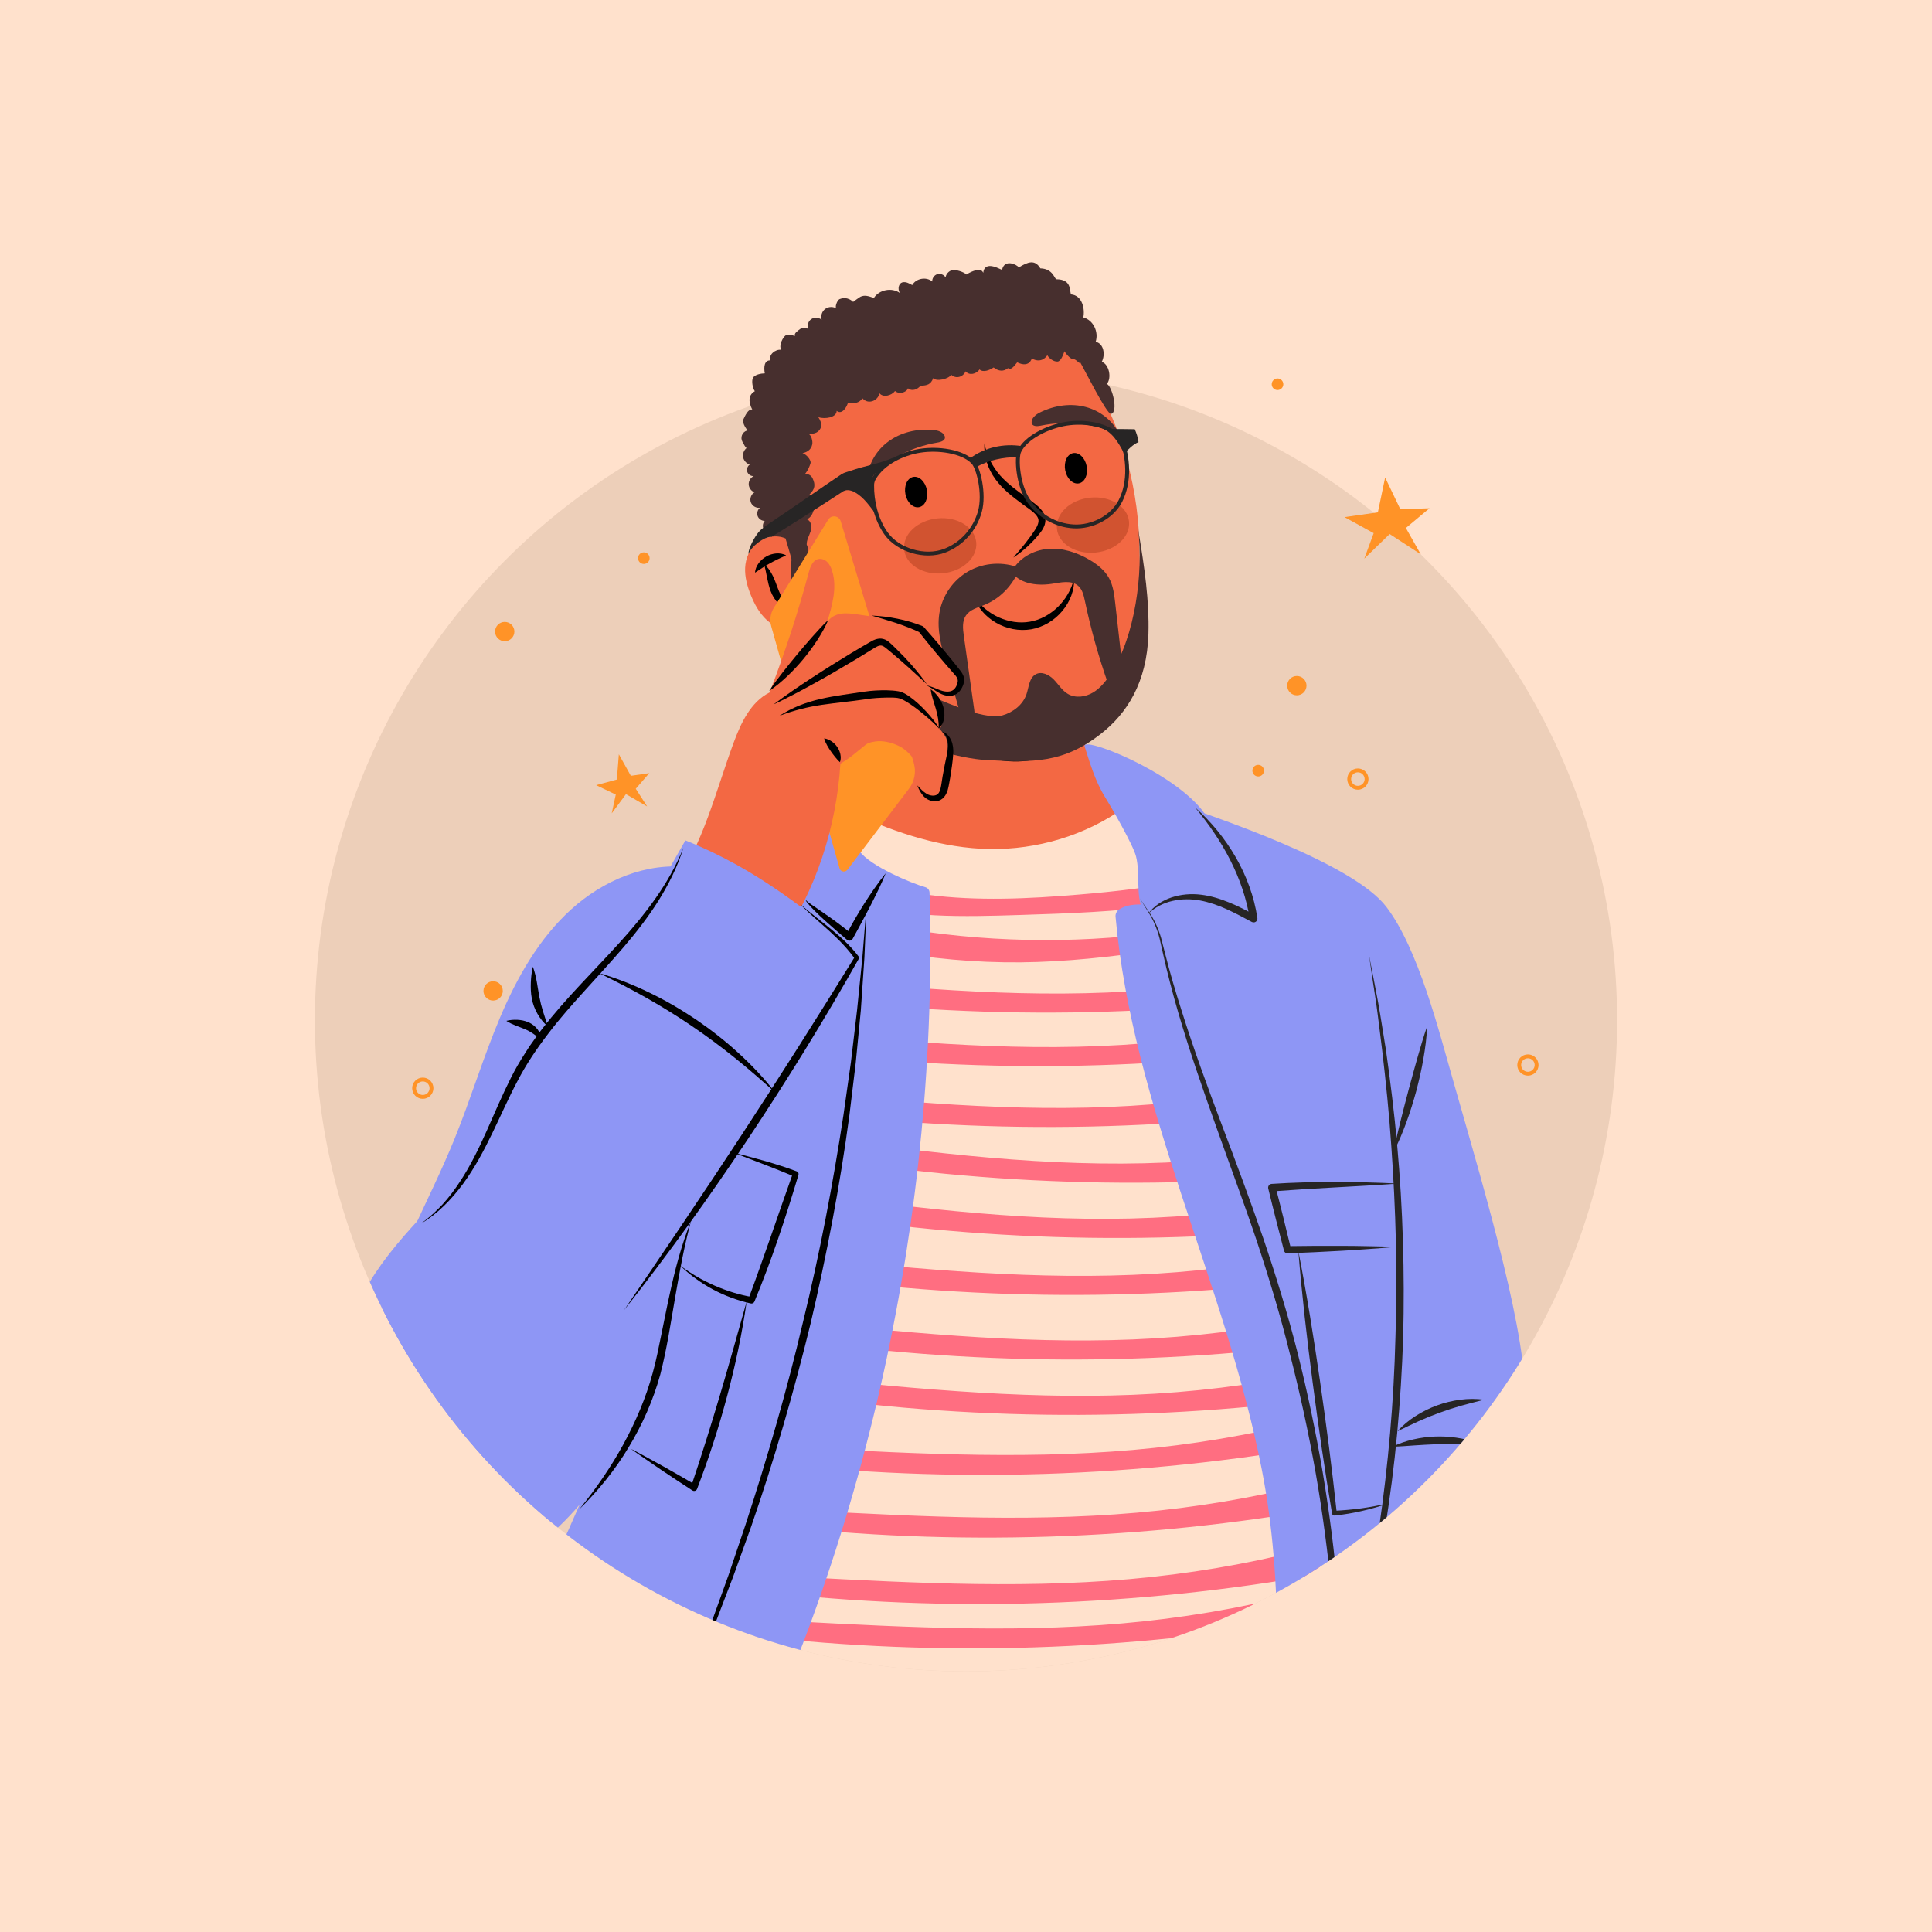 <?xml version="1.0" encoding="utf-8"?>
<!-- Generator: Adobe Illustrator 27.5.0, SVG Export Plug-In . SVG Version: 6.00 Build 0)  -->
<svg version="1.1" xmlns="http://www.w3.org/2000/svg" xmlns:xlink="http://www.w3.org/1999/xlink" x="0px" y="0px"
	 viewBox="0 0 500 500" style="enable-background:new 0 0 500 500;" xml:space="preserve">
<g id="BACKGROUND">
	<rect style="fill:#FFE1CC;" width="500" height="500"/>
</g>
<g id="OBJECTS">
	<g>
		<circle style="fill:#EDCFB9;" cx="250" cy="264.048" r="168.5"/>
		<g>
			<path style="fill:#F36843;" d="M279.498,175.932c-2.799,10.84,3.804,25.857,11.176,34.026c-0.589,6.147-8.93,8.451-14.48,11.035
				c-5.55,2.584-11.823,3.028-17.933,3.088c-6.856,0.067-13.774-0.31-20.406-2.069c-6.632-1.759-13.003-4.975-19.093-10.872
				c7.575-10.191,11.745-22.921,11.247-36.109C244.01,182.244,260.881,183.553,279.498,175.932z"/>
			<g>
				<path style="fill:#F36843;" d="M249.113,79.968c-15.216,0.859-41.028,11-44.927,31.258s-1.703,42.607,8.201,60.021
					c6.537,11.493,18.262,24.343,40.113,24.67c13.186,0.198,23.274,0.72,34.629-10.826c9.248-9.403,8.026-31.731,7.701-44.915
					c-0.384-15.548-5.576-33.588-14.898-46.037C270.611,81.69,262.438,79.216,249.113,79.968z"/>
				<g>
					<g>
						<path d="M277.979,149.676c0.142,3.007-1.065,6.087-3.074,8.462c-1.996,2.4-4.856,4.149-8.02,4.72
							c-3.17,0.54-6.454-0.135-9.147-1.714c-2.696-1.553-4.877-4.041-5.762-6.919c1.643,2.499,3.927,4.366,6.481,5.534
							c2.554,1.148,5.401,1.618,8.083,1.131c2.69-0.45,5.208-1.859,7.222-3.806C275.77,155.117,277.285,152.585,277.979,149.676z"/>
					</g>
					<g>
						<path d="M254.778,114.72c0.58,3.164,2.023,5.997,4.022,8.295c2.018,2.288,4.579,4.091,7.158,5.954
							c0.645,0.48,1.274,0.941,1.934,1.455c0.65,0.522,1.33,1.088,1.881,1.878c0.556,0.762,0.918,1.896,0.723,2.917
							c-0.161,1.018-0.661,1.807-1.161,2.493c-2.032,2.611-4.417,4.813-7.109,6.591c2.132-2.389,4.152-4.869,5.812-7.46
							c0.374-0.636,0.669-1.285,0.721-1.86c0.059-0.573-0.127-1.063-0.522-1.573c-0.781-1.018-2.178-1.884-3.457-2.826
							c-2.549-1.893-5.233-3.873-7.2-6.604C255.624,121.288,254.519,117.944,254.778,114.72z"/>
					</g>
					<g>
						<path d="M275.02,193.436c-1.336,0.893-2.78,1.624-4.292,2.234c-1.527,0.566-3.124,0.98-4.756,1.198
							c-3.27,0.452-6.587,0.108-9.764-0.556c-1.592-0.349-3.143-0.816-4.688-1.299c-1.509-0.578-3.042-1.087-4.494-1.784
							c-2.952-1.278-5.762-2.845-8.449-4.594c3.054,1.002,6.011,2.156,9.014,3.139c2.991,1.007,5.992,1.951,9.041,2.584
							c3.036,0.672,6.121,1.075,9.205,0.96c1.54-0.076,3.081-0.258,4.612-0.585C271.978,194.404,273.49,193.934,275.02,193.436z"/>
					</g>
					<g>
						<path d="M234.322,127.873c-0.414-2.162,0.494-4.153,2.028-4.446c1.534-0.294,3.114,1.221,3.528,3.382
							c0.414,2.162-0.494,4.152-2.028,4.446C236.316,131.549,234.736,130.035,234.322,127.873z"/>
						<path d="M275.674,121.719c-0.414-2.162,0.494-4.152,2.028-4.446c1.534-0.294,3.114,1.22,3.528,3.382
							c0.414,2.162-0.494,4.152-2.028,4.446C277.668,125.395,276.088,123.88,275.674,121.719z"/>
					</g>
					<g>
						<path style="fill:#D15330;" d="M233.991,142.192c-0.392-3.922,3.466-7.52,8.618-8.035c5.152-0.515,9.646,2.247,10.038,6.169
							c0.392,3.922-3.466,7.52-8.618,8.035C238.878,148.876,234.384,146.114,233.991,142.192z"/>
						<path style="fill:#D15330;" d="M273.529,136.821c-0.392-3.922,3.466-7.519,8.618-8.035s9.646,2.247,10.038,6.169
							c0.392,3.922-3.466,7.52-8.618,8.035C278.415,143.505,273.921,140.743,273.529,136.821z"/>
					</g>
				</g>
				<g>
					<path style="fill:#472F2E;" d="M289.68,112.277c-3.777-7.185-12.536-9.512-20.642-5.482c-0.962,0.478-2.146,1.449-2.056,2.53
						c0.091,1.093,1.362,1.047,2.346,0.843C276.325,108.717,283.13,109.745,289.68,112.277z"/>
					<path style="fill:#472F2E;" d="M224.371,123.806c0.949-8.062,8.292-13.374,17.303-12.52c1.07,0.102,2.523,0.583,2.826,1.624
						c0.307,1.054-0.896,1.466-1.888,1.628C235.561,115.694,229.577,119.093,224.371,123.806z"/>
					<path style="fill:#472F2E;" d="M287.53,107.119c1.932-0.391,0.377-7.018-1.067-7.76c1.279-1.541,0.581-5.078-1.321-5.719
						c0.969-1.895,0.504-4.73-1.583-5.186c0.824-2.558-0.601-5.606-3.208-6.307c0.459-1.949-0.148-5.715-3.206-5.961
						c-0.341-1.378,0.008-3.85-3.721-3.916c-0.545-0.01-0.836-2.723-4.182-2.817c-1.405-2.374-3.23-1.689-5.583-0.24
						c-0.475-0.778-3.712-2.264-4.325,0.598c-0.047,0.218-4.461-2.78-4.885,0.801c-0.007,0.058-0.294-1.992-4.364,0.431
						c-0.58-0.664-2.86-1.366-3.709-1.126c-0.85,0.241-1.527,1-1.668,1.868c-0.422-0.709-1.359-1.068-2.149-0.822
						c-0.79,0.246-1.354,1.072-1.294,1.894c-1.521-1.308-4.214-0.826-5.18,0.927c-0.788-0.466-1.693-0.95-2.575-0.702
						c-0.882,0.247-1.315,1.666-0.602,2.761c-2.067-1.514-5.373-0.893-6.741,1.267c-1.548-0.526-2.339-0.786-3.428-0.336
						c-0.286,0.118-1.95,1.359-1.95,1.359s-1.398-1.583-3.535-0.709c-0.591,0.242-1.352,2.234-0.698,2.456
						c-0.879-0.591-2.131-0.564-2.983,0.065c-0.852,0.628-1.241,1.813-0.928,2.822c-0.723-0.647-1.901-0.719-2.698-0.165
						c-0.797,0.554-1.135,1.678-0.774,2.577c-0.603-0.468-1.523-0.472-2.129-0.009c-0.606,0.462-1.613,1.091-1.316,1.792
						c-1.074-0.309-2.058-0.693-2.762,0.171c-0.704,0.864-1.343,2.41-0.817,3.392c-1.544-0.164-3.229,1.256-2.813,2.745
						c-1.573-0.061-1.694,1.811-1.41,3.352c-0.948,0.012-2.639,0.329-3.062,1.173c-0.423,0.844-0.074,2.692,0.487,3.454
						c-1.618,0.904-1.759,2.63-0.667,4.746c-1.045-0.218-1.837,1.578-2.297,2.536c-0.461,0.958,1.068,2.867,1.068,2.867
						s-0.042,0.008-0.112,0.027c-1.263,0.346-1.84,1.831-1.175,2.96c0.364,0.617,0.762,1.477,1.05,1.561
						c-0.705,0.555-1.063,1.513-0.894,2.392c0.169,0.879,0.858,1.638,1.719,1.895c-0.6,0.393-0.879,1.21-0.646,1.886
						c0.234,0.676,0.959,1.149,1.675,1.093c-0.809,0.38-1.347,1.268-1.307,2.158c0.04,0.889,0.656,1.727,1.496,2.034
						c-0.864,0.502-1.284,1.649-0.947,2.587c0.337,0.938,1.392,1.561,2.381,1.405c-0.628,0.489-0.891,1.394-0.622,2.141
						c0.269,0.747,1.049,1.281,1.847,1.263c-0.581,0.621-0.661,1.65-0.181,2.353c0.479,0.703,1.469,1.01,2.264,0.702
						c-0.563,0.498-0.717,1.396-0.352,2.052c0.364,0.656,1.211,1.004,1.934,0.795c-0.584,0.627-0.612,1.691-0.062,2.348
						c0.55,0.657,1.607,0.821,2.332,0.362c-0.223,1.231,1.377,2.347,2.463,1.719c-0.239,0.582-0.121,1.293,0.293,1.768
						c2.162-0.958,3.209-3.836,2.165-5.951c-0.059-1.203,0.65-2.291,1.012-3.44c0.362-1.149,0.177-2.713-0.962-3.119
						c1.055-0.443,1.633-1.61,1.871-2.889c0.239-1.279-0.224-2.667-1.184-3.551c1.449-1.434,1.535-2.522,0.813-4.098
						c-0.637-1.389-1.999-1.183-1.999-1.183s0.89-0.954,1.438-2.771c0.251-0.832-1.218-2.465-2.08-2.604
						c0.811-0.194,2.203-0.651,2.53-2.297c0.163-0.821-0.234-2.432-1.016-2.724c0.721-0.005,2.585,0.203,3.311-1.803
						c0.257-0.708-0.341-1.981-0.727-2.488c1.696,0.526,4.723,0.116,4.751-1.652c1.203,0.993,2.396-0.526,2.898-1.999
						c1.476,0.197,2.981,0,3.76-1.262c0.665,0.742,1.507,1.04,2.471,0.783c0.964-0.257,1.75-1.086,1.952-2.059
						c0.967,1.168,3.096,0.6,4.029-0.594c0.902,0.863,2.914,0.478,3.332-0.696c0.995,0.819,2.427,0.351,3.231-0.655
						c1.816-0.097,2.647-0.318,3.322-1.998c0.801,0.998,3.966,0.226,4.65-0.854c1.238,1.121,3.014,0.614,3.727-0.893
						c0.941,1.138,2.775,0.731,3.586-0.502c0.939,0.884,2.584,0.209,3.661-0.502c1.196,0.965,2.545,1.159,3.717,0.167
						c0.966,0.856,2.251-1.555,2.408-1.479c3.179,1.533,3.737-1.031,3.737-1.031s2.325,1.597,4.035-0.813
						c0.459,0.839,1.649,1.675,2.607,1.63c0.958-0.045,1.464-1.805,1.84-2.683c0.271,0.627,1.65,2.189,2.328,2.088
						c0.678-0.101,1.652,1.469,1.727,0.791C280.404,95.158,286.463,107.335,287.53,107.119z"/>
				</g>
				<g>
					<path style="fill:#F36843;" d="M203.291,139.34c-2.398-1.059-5.421-0.453-7.384,1.147c-1.964,1.6-2.943,4.033-3.061,6.441
						c-0.118,2.407,0.551,4.803,1.466,7.077c0.947,2.354,2.196,4.666,4.135,6.456c1.939,1.79,4.66,3.005,7.395,2.802
						c0.965-0.072,1.996-0.371,2.51-1.112c0.545-0.786,0.351-1.81,0.138-2.726C206.98,152.935,205.471,146.445,203.291,139.34z"/>
					<g>
						<g>
							<path d="M195.407,148.201c0.04-0.908,0.421-1.737,0.936-2.456c0.526-0.714,1.214-1.308,1.99-1.742
								c0.776-0.435,1.644-0.706,2.528-0.778c0.882-0.061,1.788,0.053,2.581,0.499l-2.196,1.026c-0.675,0.322-1.311,0.652-1.94,1
								c-0.628,0.349-1.244,0.717-1.873,1.121L195.407,148.201z"/>
						</g>
						<g>
							<path d="M197.783,146.104c1.012,0.748,1.693,1.852,2.228,2.933c0.528,1.095,0.91,2.203,1.306,3.245
								c0.391,1.021,0.826,2.009,1.383,2.919c0.558,0.914,1.232,1.741,2.266,2.44c-1.266,0.13-2.558-0.543-3.479-1.44
								c-0.936-0.91-1.595-2.039-2.039-3.211c-0.436-1.158-0.688-2.316-0.92-3.446C198.305,148.404,198.092,147.308,197.783,146.104
								z"/>
						</g>
					</g>
				</g>
				<g>
					<path style="fill:none;stroke:#272525;stroke-miterlimit:10;" d="M263.801,116.785c1.694-3.57,7.448-6.39,12.218-7.133
						c4.77-0.743,10.81,0.159,14.124,3.767c1.879,4.882,2.362,11.254-0.186,16.237c-2.168,4.24-7.328,6.829-12.084,6.578
						c-4.756-0.252-9.145-2.828-11.788-6.79C263.443,125.481,262.935,118.61,263.801,116.785z"/>
					<path style="fill:none;stroke:#272525;stroke-miterlimit:10;" d="M251.819,119.645c-2.723-2.864-9.069-3.748-13.833-2.967
						c-4.408,0.723-9.409,3.124-11.735,7.012c-0.329,0.55-0.528,1.172-0.536,1.813c-0.055,4.175,1.014,8.846,3.524,12.447
						c3.124,4.481,10.153,6.537,15.25,4.57c4.452-1.718,7.829-5.54,9.107-10.137C254.871,127.795,253.21,121.108,251.819,119.645z"
						/>
					<path style="fill:#272525;" d="M264.45,115.464c-4.702-0.762-9.681,0.35-13.463,3.199c0.678,0.556,1.227,1.267,1.714,2.184
						c3.213-1.76,6.937-2.574,10.533-2.502C263.158,117.31,263.545,116.248,264.45,115.464z"/>
					<path style="fill:#272525;" d="M231.283,118.404c-3.919,1.721-6.763,1.915-11.524,3.56c-0.539,0.186-1.854,0.477-2.081,1
						c-0.24,0.55-0.088,1.183,0.068,1.763c0.209,0.781,0.418,1.562,0.628,2.342c0.943-0.474,2.095-0.122,3.006,0.41
						c2.186,1.276,3.666,3.455,5.293,5.593c-0.435-2.594-0.595-3.931-1.03-6.525c-0.229-1.363-0.093-3.372,1.003-4.132
						C228.367,121.222,229.979,119.526,231.283,118.404z"/>
					<path style="fill:#272525;" d="M284.652,110.575c2.783,0.659,5.792,0.398,9.019,0.51c0.462,1.028,0.812,2.105,0.974,3.34
						c-1.284,0.492-2.811,1.975-3.693,3.003C289.293,114.2,287.754,111.711,284.652,110.575z"/>
					<path style="fill:#272525;" d="M199.683,138.897c0.141-0.005,12.128-7.524,19.197-12.179c0,0-0.883-3.932-0.846-4.15
						c-6.184,4.132-12.47,8.572-18.654,12.704c-1.114,0.744-2.242,1.501-3.113,2.519c-0.87,1.018-2.699,4.25-2.546,5.581
						C194.488,141.336,197.614,138.972,199.683,138.897z"/>
				</g>
				<g>
					<path style="fill:#472F2E;" d="M211.989,149.478c4.666,8.078,5.534,11.845,11.789,18.766
						c6.255,6.921,15.347,11.601,25.68,15.32c2.688,0.967,7.282,2.356,10.024,1.557c2.742-0.799,5.258-2.756,6.17-5.463
						c0.626-1.857,0.685-4.241,2.413-5.164c1.536-0.821,3.447,0.133,4.66,1.382c1.213,1.249,2.137,2.832,3.639,3.713
						c1.983,1.163,4.589,0.798,6.555-0.392c1.966-1.19,3.403-3.079,4.652-5.008c6.179-9.546,8.366-25.92,6.977-37.206
						c1.693,10.057,2.901,18.675,2.665,27c-0.362,12.768-5.681,20.722-12.229,25.869c-9.804,7.705-17.623,7.513-29.966,6.834
						c-5.266-0.29-23.23-3.512-35.579-15.861c-7.946-7.946-15.702-24.426-14.631-35.612c0.066-0.692,0.175-1.425,0.625-1.955
						c0.902-1.063,2.75-0.702,3.663,0.352C210.009,144.663,210.901,147.593,211.989,149.478z"/>
					<path style="fill:#472F2E;" d="M263.94,147.017c-4.238-1.752-9.272-1.448-13.269,0.801c-3.996,2.249-6.869,6.394-7.571,10.926
						c-0.664,4.288,0.522,8.623,1.697,12.8c1.191,4.234,2.382,8.468,3.573,12.702c0.193,0.688,0.398,1.396,0.848,1.951
						c0.45,0.555,1.215,0.919,1.891,0.686c1.143-0.394,1.191-1.972,1.022-3.169c-0.899-6.398-1.798-12.797-2.697-19.195
						c-0.252-1.791-0.461-3.774,0.567-5.262c1.04-1.506,2.989-1.999,4.688-2.679C258.705,154.969,262.026,151.697,263.94,147.017z"
						/>
					<path style="fill:#472F2E;" d="M261.828,147.966c1.709-3.446,5.493-5.579,9.325-5.913c3.832-0.334,7.671,0.939,10.969,2.919
						c1.934,1.161,3.767,2.619,4.865,4.589c1.1,1.973,1.375,4.285,1.629,6.529c0.749,6.621,1.497,13.243,2.246,19.864
						c0.084,0.742,0.166,1.507-0.041,2.225c-0.208,0.717-0.78,1.383-1.523,1.463c-1.251,0.134-2.036-1.284-2.455-2.47
						c-2.497-7.072-4.529-14.309-6.077-21.648c-0.296-1.405-0.631-2.915-1.697-3.877c-1.796-1.621-4.581-0.895-6.974-0.539
						C267.958,151.724,263.616,150.864,261.828,147.966z"/>
				</g>
			</g>
			<g>
				<defs>
					<circle id="SVGID_1_" cx="250" cy="264.048" r="168.5"/>
				</defs>
				<clipPath id="SVGID_00000112624194292892118720000002718167408151449989_">
					<use xlink:href="#SVGID_1_"  style="overflow:visible;"/>
				</clipPath>
				<g style="clip-path:url(#SVGID_00000112624194292892118720000002718167408151449989_);">
					<g>
						<path style="fill:#FFE1CC;" d="M218.956,209.632c11.021,5.178,22.719,9.354,34.855,10.019
							c12.136,0.665,24.824-2.492,35.337-9.386c13.113,7.537,31.588,5.791,40.979,17.724c3.984,5.063,5.408,11.656,6.599,18.012
							c13.161,70.222,11.947,143.162-5.053,214.315c-51.035,14.627-104.826,19.365-156.457,9.806
							c29.028-79.442,36.513-256.647,36.513-256.647S215.462,210.266,218.956,209.632z"/>
						<g>
							<defs>
								<path id="SVGID_00000032615566205028592360000007139131445858446006_" d="M218.956,209.632
									c11.021,5.178,22.719,9.354,34.855,10.019c12.136,0.665,24.824-2.492,35.337-9.386c13.113,7.537,31.588,5.791,40.979,17.724
									c3.984,5.063,5.408,11.656,6.599,18.012c13.161,70.222,11.947,143.162-5.053,214.315
									c-51.035,14.627-104.826,19.365-156.457,9.806c29.028-79.442,36.513-256.647,36.513-256.647
									S215.462,210.266,218.956,209.632z"/>
							</defs>
							<clipPath id="SVGID_00000000915873096229191790000008379949934253751973_">
								<use xlink:href="#SVGID_00000032615566205028592360000007139131445858446006_"  style="overflow:visible;"/>
							</clipPath>
							<path style="clip-path:url(#SVGID_00000000915873096229191790000008379949934253751973_);fill:#FF6E81;" d="M203.588,218.185
								c10.651,7.641,23.502,11.718,36.458,13.387c12.956,1.669,26.093,1.036,39.11-0.051c19.045-1.59,38.488-4.293,55.376-13.332
								c0,0,2.293,4.801,2.167,6.1c-22.354,10.752-47.918,11.725-72.662,12.507c-14.64,0.462-29.579,0.888-43.615-3.343
								c-5.516-1.663-10.798-4.02-16.063-6.371c-1.991-0.889-4.176-1.979-4.921-4.047
								C198.692,220.969,200.809,218.118,203.588,218.185z"/>
							<path style="clip-path:url(#SVGID_00000000915873096229191790000008379949934253751973_);fill:#FF6E81;" d="M198.322,231.367
								c43.373,14.826,91.252,15.86,135.212,2.92c0,0,0.559,6.803,0.242,6.47c-23.271,3.078-46.138,8.071-69.607,8.294
								c-23.469,0.223-47.668-4.397-69.692-12.592C195.572,234.966,196.667,233.473,198.322,231.367z"/>
							<path style="clip-path:url(#SVGID_00000000915873096229191790000008379949934253751973_);fill:#FF6E81;" d="M201.628,252.405
								c30.049,2.991,60.38,5.989,90.602,4.169c15.352-0.925,30.565-3.095,45.274-6.458c0,0-1.285,7.921-1.596,7.7
								c-47.662,6.273-97,5.578-144.301-2.032c1.822-1.443,2.595-3.565,1.998-5.485C196.166,250.831,198.43,252.087,201.628,252.405
								z"/>
							<path style="clip-path:url(#SVGID_00000000915873096229191790000008379949934253751973_);fill:#FF6E81;" d="M199.738,266.255
								c30.049,2.991,60.38,5.989,90.602,4.169c15.352-0.925,30.565-3.095,45.274-6.458c0,0-1.285,7.921-1.596,7.7
								c-47.662,6.273-97,5.578-144.301-2.032c1.822-1.443,2.595-3.565,1.998-5.485C194.276,264.681,196.54,265.937,199.738,266.255
								z"/>
							<path style="clip-path:url(#SVGID_00000000915873096229191790000008379949934253751973_);fill:#FF6E81;" d="M202.101,282.016
								c30.049,2.991,60.38,5.989,90.602,4.169c15.352-0.925,30.565-3.095,45.274-6.458c0,0-1.285,7.921-1.596,7.7
								c-47.662,6.273-97,5.578-144.301-2.032c1.822-1.443,2.595-3.565,1.998-5.485
								C196.639,280.442,198.903,281.698,202.101,282.016z"/>
							<path style="clip-path:url(#SVGID_00000000915873096229191790000008379949934253751973_);fill:#FF6E81;" d="M205.584,293.547
								c29.92,4.098,60.124,8.213,90.39,7.509c15.375-0.358,30.656-1.965,45.477-4.783c0,0-1.57,7.868-1.873,7.636
								c-47.857,4.51-97.137,1.994-144.131-7.356c1.873-1.375,2.722-3.467,2.195-5.408
								C200.182,291.772,202.4,293.11,205.584,293.547z"/>
							<path style="clip-path:url(#SVGID_00000000915873096229191790000008379949934253751973_);fill:#FF6E81;" d="M208.244,325.477
								c30.049,2.991,60.38,5.989,90.602,4.169c15.352-0.925,30.565-3.095,45.274-6.458c0,0-1.285,7.921-1.596,7.7
								c-47.662,6.273-97,5.578-144.301-2.032c1.822-1.443,2.595-3.565,1.998-5.485
								C202.782,323.904,205.046,325.159,208.244,325.477z"/>
							<path style="clip-path:url(#SVGID_00000000915873096229191790000008379949934253751973_);fill:#FF6E81;" d="M208.244,342.193
								c30.049,2.991,60.38,5.989,90.602,4.169c15.352-0.925,30.565-3.095,45.274-6.458c0,0-1.285,7.921-1.596,7.7
								c-47.662,6.273-97,5.578-144.301-2.032c1.822-1.443,2.595-3.565,1.998-5.485
								C202.782,340.619,205.046,341.875,208.244,342.193z"/>
							<path style="clip-path:url(#SVGID_00000000915873096229191790000008379949934253751973_);fill:#FF6E81;" d="M208.244,356.521
								c30.049,2.991,60.38,5.989,90.602,4.169c15.352-0.925,30.565-3.095,45.274-6.458c0,0-1.285,7.921-1.596,7.7
								c-47.662,6.273-97,5.578-144.301-2.032c1.822-1.443,2.595-3.565,1.998-5.485
								C202.782,354.947,205.046,356.203,208.244,356.521z"/>
							<path style="clip-path:url(#SVGID_00000000915873096229191790000008379949934253751973_);fill:#FF6E81;" d="M208.144,374.697
								c30.152,1.609,60.587,3.211,90.695,0.005c15.295-1.629,30.394-4.495,44.937-8.53c0,0-0.928,7.972-1.249,7.765
								c-47.331,8.454-96.649,10.025-144.243,4.594c1.756-1.525,2.432-3.68,1.749-5.571
								C202.617,373.375,204.935,374.525,208.144,374.697z"/>
							<path style="clip-path:url(#SVGID_00000000915873096229191790000008379949934253751973_);fill:#FF6E81;" d="M209.089,390.935
								c30.152,1.609,60.587,3.211,90.695,0.005c15.295-1.629,30.394-4.495,44.937-8.53c0,0-0.928,7.972-1.249,7.765
								c-47.331,8.454-96.649,10.025-144.243,4.594c1.756-1.525,2.432-3.68,1.749-5.571
								C203.562,389.613,205.88,390.764,209.089,390.935z"/>
							<path style="clip-path:url(#SVGID_00000000915873096229191790000008379949934253751973_);fill:#FF6E81;" d="M207.199,408.128
								c30.152,1.609,60.587,3.211,90.695,0.005c15.295-1.629,30.394-4.495,44.937-8.53c0,0-0.928,7.972-1.249,7.765
								c-47.331,8.454-96.649,10.025-144.243,4.594c1.756-1.525,2.432-3.68,1.749-5.571
								C201.672,406.807,203.99,407.957,207.199,408.128z"/>
							<path style="clip-path:url(#SVGID_00000000915873096229191790000008379949934253751973_);fill:#FF6E81;" d="M205.309,419.591
								c30.152,1.609,60.587,3.211,90.695,0.005c15.295-1.629,30.394-4.495,44.937-8.53c0,0-0.928,7.972-1.249,7.765
								c-47.331,8.454-96.649,10.025-144.243,4.594c1.756-1.525,2.432-3.68,1.749-5.571
								C199.781,418.269,202.099,419.419,205.309,419.591z"/>
							<path style="clip-path:url(#SVGID_00000000915873096229191790000008379949934253751973_);fill:#FF6E81;" d="M206.254,434.874
								c30.152,1.609,60.587,3.211,90.695,0.005c15.294-1.629,30.394-4.495,44.937-8.53c0,0-0.928,7.972-1.249,7.765
								c-47.331,8.454-96.649,10.025-144.243,4.594c1.755-1.525,2.432-3.68,1.749-5.571
								C200.727,433.552,203.045,434.703,206.254,434.874z"/>
							<path style="clip-path:url(#SVGID_00000000915873096229191790000008379949934253751973_);fill:#FF6E81;" d="M199.796,453.232
								c32.415,1.505,65.134,3.002,97.518-0.308c16.451-1.682,32.696-4.6,48.346-8.686c0,0-1.025,7.976-1.369,7.771
								c-50.921,8.619-103.954,10.361-155.11,5.094c1.893-1.532,2.628-3.689,1.9-5.578
								C193.857,451.93,196.346,453.072,199.796,453.232z"/>
							<path style="clip-path:url(#SVGID_00000000915873096229191790000008379949934253751973_);fill:#FF6E81;" d="M202.269,307.949
								c29.925,4.063,60.133,8.142,90.399,7.401c15.375-0.376,30.654-2.001,45.471-4.837c0,0-1.561,7.87-1.864,7.638
								c-47.852,4.567-97.135,2.111-144.14-7.183c1.872-1.377,2.718-3.47,2.189-5.41
								C196.865,306.182,199.084,307.517,202.269,307.949z"/>
						</g>
					</g>
					<g>
						<path style="fill:#8E96F5;" d="M311.162,209.734c5.656,8.21,11.336,16.461,15.194,25.51
							c-9.732-3.701-20.88-3.428-30.668,0.379c-1.779-4.339-0.572-9.358-1.671-13.922c-0.714-2.967-6.373-12.751-8.027-15.405
							c-2.638-4.232-4.029-9.221-5.293-13.128C279.796,190.386,302.851,199.264,311.162,209.734z"/>
						<path style="fill:#8E96F5;" d="M296.338,234.15c-2.48-0.227-5.004,0.063-6.739,1.23c-0.616,0.414-0.961,1.134-0.895,1.873
							c4.396,49.243,28.365,94.582,37.859,143.116c5.788,29.588,3.753,58.042,3.648,88.571c3.405-0.373,46.817,0.735,50.112-0.255
							c8.047-32.683,13.058-71.18,14.363-105.173c0.674-17.556-9.633-52.476-18.537-83.583
							c-3.775-13.189-9.079-34.382-17.375-45.255c-8.484-11.119-43.023-23.087-60.798-28.776
							C303.186,215.166,302.498,227.49,296.338,234.15z"/>
						<g>
							<g>
								<path style="fill:#272525;" d="M309.329,209.001c2.074,1.818,3.972,3.838,5.736,5.978c1.749,2.151,3.343,4.44,4.734,6.858
									c2.786,4.827,4.775,10.175,5.609,15.743l0.002,0.012c0.081,0.538-0.29,1.04-0.829,1.121c-0.221,0.033-0.436-0.01-0.618-0.11
									c-2.171-1.185-4.341-2.317-6.545-3.326c-2.208-0.995-4.487-1.794-6.838-2.235c-2.335-0.414-4.775-0.427-7.118,0.111
									c-2.34,0.522-4.591,1.629-6.349,3.394c1.44-2.042,3.681-3.496,6.095-4.297c2.428-0.795,5.043-1.02,7.598-0.702
									c2.549,0.298,5.007,1.075,7.341,2.03c2.346,0.944,4.553,2.135,6.748,3.276l-1.445,1.024
									c-0.822-5.307-2.611-10.452-5.06-15.277c-1.227-2.413-2.614-4.756-4.139-7.016
									C312.738,213.311,311.067,211.14,309.329,209.001z"/>
							</g>
							<g>
								<path style="fill:#272525;" d="M294.995,232.521c1.402,2.185,3.06,4.225,4.149,6.624c0.553,1.187,1.017,2.418,1.371,3.682
									l0.97,3.787c1.272,5.041,2.735,10.031,4.324,14.98c3.104,9.921,6.698,19.682,10.36,29.421
									c3.698,9.726,7.328,19.491,10.732,29.349c3.343,9.88,6.417,19.862,8.972,29.982c2.534,10.124,4.675,20.343,6.433,30.627
									c1.714,10.291,3.074,20.644,3.917,31.04c0.877,10.392,1.347,20.818,1.352,31.241c-0.043,10.422-0.412,20.841-1.306,31.216
									c0.441-10.403,0.614-20.809,0.325-31.203c-0.089-2.598-0.105-5.197-0.238-7.793l-0.388-7.786
									c-0.368-5.184-0.726-10.368-1.278-15.534c-1.081-10.332-2.38-20.642-4.179-30.873c-1.808-10.228-4.005-20.383-6.575-30.443
									c-2.483-10.084-5.484-20.032-8.756-29.89c-3.307-9.851-6.974-19.588-10.45-29.406c-3.489-9.811-6.935-19.654-9.854-29.665
									c-1.451-5.007-2.773-10.052-3.904-15.14l-0.859-3.803c-0.311-1.252-0.736-2.476-1.243-3.666
									C297.891,236.864,296.316,234.763,294.995,232.521z"/>
							</g>
							<g>
								<path style="fill:#272525;" d="M354.294,247.163c0.806,4.065,1.595,8.136,2.361,12.212c0.728,4.082,1.34,8.185,2.016,12.279
									c1.169,8.213,2.183,16.454,2.922,24.723c1.499,16.537,1.955,33.168,1.549,49.776c-0.57,16.601-2.013,33.189-4.732,49.579
									c-0.614,4.108-1.468,8.174-2.27,12.248c-0.743,4.085-1.788,8.108-2.711,12.154c-0.249,1.007-0.472,2.021-0.743,3.022
									l-0.836,2.999l-1.67,5.995c-1.148,3.986-2.497,7.912-3.764,11.856l1.635-5.999c0.531-2.002,1.165-3.975,1.617-5.997
									l1.449-6.04l0.724-3.018c0.234-1.008,0.419-2.027,0.631-3.04c0.816-4.058,1.779-8.083,2.425-12.172
									c0.709-4.076,1.47-8.141,1.991-12.246c2.393-16.366,3.844-32.867,4.255-49.401c0.571-16.53,0.088-33.087-1.078-49.593
									c-0.551-8.258-1.395-16.495-2.361-24.718c-0.527-4.106-0.991-8.224-1.57-12.325
									C355.499,255.365,354.888,251.267,354.294,247.163z"/>
							</g>
							<g>
								<path style="fill:#272525;" d="M369.354,265.566c-0.122,2.837-0.49,5.641-0.976,8.42c-0.474,2.783-1.112,5.533-1.821,8.264
									c-0.745,2.721-1.563,5.423-2.54,8.071c-0.965,2.652-2.045,5.265-3.356,7.784c0.525-2.791,1.185-5.52,1.864-8.241
									c0.667-2.723,1.396-5.424,2.102-8.131c0.741-2.697,1.456-5.402,2.237-8.095
									C367.631,270.943,368.419,268.247,369.354,265.566z"/>
							</g>
							<g>
								<path style="fill:#272525;" d="M361.868,306.309c-2.725,0.223-5.451,0.351-8.174,0.529l-8.167,0.46l-8.155,0.468
									l-8.139,0.562l0.873-1.204c0.678,2.677,1.388,5.346,2.035,8.031l1.962,8.049l-0.929-0.706
									c4.676-0.066,9.353-0.098,14.031-0.077c2.339,0.014,4.679,0.029,7.019,0.088c2.34,0.049,4.68,0.081,7.021,0.181
									c-2.333,0.224-4.668,0.379-7.002,0.551c-2.334,0.183-4.669,0.32-7.004,0.458c-4.671,0.269-9.343,0.483-14.016,0.664
									c-0.44,0.017-0.82-0.278-0.925-0.688l-0.004-0.018l-2.071-8.022c-0.698-2.672-1.332-5.36-1.999-8.04
									c-0.131-0.52,0.185-1.047,0.704-1.178c0.054-0.013,0.115-0.023,0.169-0.027c2.73-0.191,5.464-0.294,8.196-0.382
									c2.732-0.098,5.466-0.107,8.197-0.122c2.732,0.009,5.462,0.026,8.192,0.114
									C356.411,306.091,359.139,306.152,361.868,306.309z"/>
							</g>
							<g>
								<path style="fill:#272525;" d="M336.012,323.761c2.193,11.213,3.989,22.489,5.624,33.788
									c0.822,5.649,1.58,11.306,2.318,16.967c0.711,5.664,1.4,11.331,2.001,17.009l-0.658-0.533
									c2.355-0.113,4.71-0.331,7.058-0.646c1.173-0.162,2.344-0.356,3.51-0.58c1.163-0.233,2.334-0.452,3.493-0.727
									c-1.123,0.397-2.252,0.789-3.403,1.107c-1.148,0.327-2.307,0.623-3.474,0.89c-2.332,0.543-4.702,0.937-7.091,1.185
									c-0.315,0.033-0.598-0.185-0.651-0.493l-0.007-0.04c-0.955-5.629-1.82-11.27-2.665-16.913
									c-0.817-5.647-1.614-11.297-2.348-16.956C338.244,346.502,336.93,335.163,336.012,323.761z"/>
							</g>
							<g>
								<path style="fill:#272525;" d="M361.677,370.407c1.356-1.547,2.97-2.846,4.702-3.954c1.734-1.109,3.593-2.032,5.532-2.737
									c1.937-0.712,3.955-1.2,5.995-1.468c2.039-0.267,4.111-0.308,6.145,0.009c-1.99,0.515-3.925,0.982-5.833,1.52
									c-1.906,0.537-3.775,1.149-5.622,1.817c-1.845,0.675-3.669,1.411-5.475,2.225
									C365.314,368.634,363.531,369.522,361.677,370.407z"/>
							</g>
							<g>
								<path style="fill:none;" d="M258.437,280.591"/>
							</g>
							<g>
								<path style="fill:#272525;" d="M382.371,373.523c-1.889,0.084-3.722,0.079-5.547,0.104
									c-1.824,0.024-3.634,0.079-5.443,0.152c-1.808,0.08-3.617,0.172-5.436,0.299c-1.821,0.126-3.647,0.279-5.538,0.348
									c1.679-0.875,3.475-1.469,5.306-1.892c1.832-0.422,3.705-0.681,5.586-0.753c1.881-0.079,3.768,0.023,5.629,0.295
									C378.787,372.348,380.625,372.791,382.371,373.523z"/>
							</g>
						</g>
					</g>
					<path style="fill:#8E96F5;" d="M226.549,196.255c-2.516,8.448-8.683,17.748-4.066,24.086
						c2.773,3.806,13.291,8.219,17.004,9.276c0.626,0.178,1.061,0.737,1.08,1.388c2.411,82.081-16.203,169.036-53.97,241.699
						c0,0-76.67-2.236-75.927-4.606c20.338-38.063,40.784-76.376,54.163-117.467c13.38-41.091,19.442-85.539,10.025-126.577
						c9.321-5.371,18.642-10.742,27.963-16.113C210.563,203.481,219.535,198.758,226.549,196.255z"/>
					<g>
						<path style="fill:#8E96F5;" d="M178.423,224.479c-11.055-1.416-22.283,3.338-30.584,10.851
							c-8.302,7.513-13.992,17.544-18.382,27.895c-4.39,10.351-7.614,21.171-11.852,31.586c-6.701,16.47-15.951,31.975-20.43,49.198
							c-4.479,17.223-3.25,37.425,8.901,50.321c5.041,5.35,12.158,9.193,19.438,8.532c5.754-0.522,10.921-3.735,15.467-7.337
							c18.289-14.489,29.682-35.823,41.86-55.825c7.845-12.885,16.247-25.518,22.242-39.381c5.996-13.863,9.507-29.272,6.983-44.185
							C209.543,241.221,200.161,227.264,178.423,224.479z"/>
						<g>
							<path d="M229.224,226.001c-1.192,2.966-2.627,5.787-4.058,8.602c-0.743,1.392-1.451,2.803-2.215,4.18
								c-0.749,1.386-1.49,2.774-2.262,4.146l-0.011,0.02c-0.264,0.47-0.859,0.636-1.329,0.372c-0.054-0.03-0.108-0.068-0.153-0.107
								c-1.869-1.589-3.747-3.203-5.589-4.868c-0.922-0.831-1.828-1.685-2.713-2.566c-0.438-0.446-0.881-0.887-1.297-1.358
								c-0.407-0.471-0.856-0.941-1.12-1.518c0.881,0.863,1.977,1.476,2.98,2.197c1.022,0.699,2.048,1.396,3.057,2.116
								c1.01,0.719,2.021,1.438,3.006,2.194c0.998,0.741,1.979,1.506,2.939,2.309l-1.493,0.285c0.723-1.413,1.501-2.794,2.293-4.168
								c0.775-1.383,1.631-2.718,2.463-4.065C225.434,231.104,227.231,228.493,229.224,226.001z"/>
						</g>
						<path style="fill:#FF9327;" d="M217.582,134.916l18.879,62.43c0.702,2.32,0.25,4.84-1.212,6.765l-15.941,20.985
							c-0.582,0.766-1.78,0.536-2.042-0.394l-17.671-62.605c-0.457-1.618-0.215-3.356,0.666-4.784l14.077-22.827
							C215.154,133.163,217.132,133.425,217.582,134.916z"/>
						<g>
							<path style="fill:#F36843;" d="M201.869,243.886c9.27-13.457,14.579-29.664,15.631-46.252
								c2.676-1.586,4.043-2.915,6.676-5.004c0.62-0.492,2.325-0.792,3.113-0.817c1.926-0.061,3.868,0.495,5.582,1.366
								c2.091,1.063,3.768,3.435,3.768,3.435s0.251,6.513,1.921,9.12c1.01,1.218,3.053,1.353,4.212,0.28
								c1.012-0.937,1.243-2.434,1.414-3.81c0.279-2.243,0.432-4.506,0.837-6.729c0.643-3.525,0.023-4.672-1.794-6.777
								c1.068-1.828,0.926-4.176,0.138-6.143c-0.788-1.967-2.146-3.637-3.11-5.232c1.256,0.879,2.569,1.782,4.079,2.022
								c1.51,0.239,3.272-0.398,3.833-1.835c0.338-0.867,0.184-1.866-0.209-2.71c-0.392-0.843-1.001-1.561-1.603-2.267
								c-2.535-2.975-5.07-5.95-7.732-9.127c-0.457-0.546-1.049-0.98-1.716-1.219c-4.819-1.723-9.936-2.459-15.005-3.183
								c-1.417-0.202-2.86-0.405-4.273-0.176c-1.413,0.228-2.819,0.956-3.604,2.269c1.356-4.38,2.714-9.112,1.289-13.469
								c-0.262-0.8-0.627-1.588-1.223-2.178c-0.596-0.589-1.457-0.953-2.275-0.786c-1.491,0.305-2.135,2.053-2.531,3.537
								c-2.743,10.267-6.037,20.383-10.115,31.01c-4.886,2.443-7.432,7.908-9.336,13.07c-4.647,12.596-7.781,26.068-15.559,36.973
								C181.742,235.689,190.728,240.309,201.869,243.886z"/>
							<g>
								<g>
									<path d="M214.351,160.443c-0.796,1.874-1.799,3.624-2.896,5.308c-1.097,1.684-2.288,3.305-3.574,4.847
										c-1.281,1.547-2.66,3.01-4.116,4.395c-1.457,1.384-2.997,2.687-4.697,3.807c1.11-1.707,2.317-3.293,3.543-4.858
										c1.226-1.563,2.464-3.107,3.734-4.624c1.265-1.521,2.557-3.02,3.873-4.509
										C211.535,163.321,212.875,161.845,214.351,160.443z"/>
								</g>
								<g>
									<path d="M239.886,177.078c-2.984-2.762-5.962-5.475-9.037-8.066l-1.162-0.96c-0.393-0.325-0.746-0.626-1.078-0.8
										c-0.337-0.178-0.586-0.218-0.913-0.172c-0.324,0.048-0.7,0.208-1.089,0.429l-5.131,3.14
										c-3.474,2.074-6.961,4.127-10.508,6.08c-3.54,1.964-7.117,3.867-10.797,5.599c3.25-2.446,6.602-4.721,9.991-6.936
										c3.383-2.225,6.826-4.351,10.281-6.455c1.767-1.033,3.422-2.059,5.281-3.098c0.502-0.249,1.074-0.493,1.76-0.565
										c0.681-0.087,1.466,0.121,1.997,0.463c0.547,0.334,0.947,0.719,1.311,1.062l1.101,1.062
										C234.813,170.706,237.523,173.767,239.886,177.078z"/>
								</g>
								<g>
									<path d="M243.238,188.747c-1.312-1.392-2.719-2.661-4.176-3.864c-1.445-1.208-2.953-2.354-4.511-3.301
										c-0.782-0.458-1.592-0.871-2.304-0.956c-0.843-0.107-1.786-0.113-2.708-0.094c-1.864,0.04-3.719,0.127-5.543,0.444
										c-3.79,0.552-7.581,0.895-11.3,1.434c-3.72,0.541-7.357,1.479-10.949,2.824c3.211-2.091,6.89-3.514,10.657-4.357
										c3.768-0.87,7.563-1.297,11.301-1.878c1.936-0.294,3.899-0.381,5.84-0.355c0.981,0.031,1.948,0.075,2.987,0.258
										c1.183,0.22,2.054,0.816,2.864,1.376c1.622,1.151,3.016,2.493,4.338,3.898
										C241.029,185.598,242.274,187.084,243.238,188.747z"/>
								</g>
								<g>
									<path d="M213.29,191.089c0.745,0.107,1.357,0.398,1.924,0.768c0.557,0.378,1.048,0.859,1.44,1.421
										c0.392,0.56,0.68,1.202,0.825,1.879c0.135,0.68,0.153,1.387-0.099,2.098c-0.561-0.505-0.951-0.987-1.334-1.45
										c-0.372-0.466-0.71-0.916-1.034-1.385c-0.324-0.468-0.638-0.954-0.94-1.488C213.781,192.388,213.48,191.818,213.29,191.089
										z"/>
								</g>
							</g>
							<g>
								<g>
									<path d="M225.574,159.303c2.239,0.103,4.471,0.367,6.681,0.817c2.21,0.439,4.399,1.071,6.51,1.923
										c0.113,0.046,0.21,0.115,0.286,0.2l0.039,0.044c1.573,1.751,3.092,3.548,4.618,5.338c1.497,1.815,3.016,3.612,4.464,5.468
										c0.347,0.444,0.807,0.971,1.099,1.68c0.316,0.698,0.321,1.609,0.067,2.287c-0.205,0.62-0.506,1.248-0.96,1.794
										c-0.444,0.552-1.115,0.982-1.813,1.14c-1.417,0.312-2.694-0.18-3.738-0.784c-1.052-0.606-1.945-1.346-3.039-1.814
										c1.178,0.192,2.277,0.765,3.346,1.167c1.047,0.404,2.201,0.588,3.087,0.262c0.861-0.322,1.368-1.189,1.601-2.207
										c0.213-0.857-0.208-1.453-1.041-2.36c-1.573-1.751-3.076-3.561-4.601-5.353c-1.495-1.816-2.998-3.627-4.446-5.483
										l0.325,0.243c-1.972-0.923-4.015-1.712-6.106-2.418C229.861,160.549,227.724,159.939,225.574,159.303z"/>
								</g>
								<g>
									<path d="M243.831,189.322c1.064,0.298,1.896,1.253,2.358,2.3c0.463,1.078,0.565,2.265,0.514,3.374
										c-0.134,2.214-0.486,4.237-0.804,6.348c-0.212,1.048-0.32,2.046-0.658,3.213c-0.191,0.568-0.446,1.171-0.904,1.708
										c-0.442,0.54-1.123,0.948-1.814,1.056c-1.385,0.234-2.623-0.372-3.444-1.202c-0.808-0.851-1.284-1.837-1.675-2.838
										c0.76,0.764,1.466,1.575,2.298,2.079c0.787,0.519,1.758,0.679,2.461,0.443c1.375-0.408,1.388-2.708,1.765-4.79l0.581-3.121
										l0.648-3.061c0.171-0.986,0.28-1.965,0.101-2.915C245.092,190.961,244.666,190.014,243.831,189.322z"/>
								</g>
								<g>
									<path d="M240.865,178.393c0.811,0.566,1.446,1.245,2.006,2.005c0.548,0.764,0.994,1.626,1.268,2.568
										c0.276,0.946,0.362,1.964,0.195,2.954c-0.174,0.981-0.602,1.958-1.377,2.591c0.007-0.988-0.058-1.812-0.195-2.625
										c-0.131-0.807-0.32-1.586-0.543-2.364l-0.748-2.421C241.225,180.256,240.958,179.38,240.865,178.393z"/>
								</g>
							</g>
						</g>
						<path style="fill:#8E96F5;" d="M222.653,246.643c-13.427-10.43-26.06-21.472-45.274-29.145
							c-17.363,30.549-34.94,61.396-58.709,87.167c-10.732,11.636-23.059,22.788-28.036,37.879
							c-5.041,15.286-1.576,32.24,4.878,46.973c3.845,8.776,9.918,17.964,19.29,19.516c5.557,0.921,11.195-1.112,16.147-3.822
							c18.001-9.852,29.817-28.383,37.596-47.52c7.779-19.137,9.921-33.296,17.734-52.419
							C194.214,285.847,220.912,246.833,222.653,246.643z"/>
						<g>
							<g>
								<path d="M206.998,233.909c2.549,2.243,5.269,4.261,7.904,6.414c2.631,2.147,5.223,4.43,7.305,7.214
									c0.137,0.183,0.144,0.421,0.04,0.608l-0.011,0.019c-8.959,15.886-18.552,31.415-28.662,46.597
									c-10.115,15.178-20.747,30.016-32.076,44.308c10.261-15.074,20.481-30.144,30.455-45.378
									c9.979-15.23,19.713-30.616,29.296-46.11l0.029,0.627c-1.898-2.728-4.295-5.124-6.793-7.399
									C211.981,238.532,209.358,236.353,206.998,233.909z"/>
							</g>
							<g>
								<path d="M178.856,315.917c-1.797,6.547-2.976,13.196-4.132,19.86c-1.162,6.676-2.141,13.357-3.864,20.029
									c-1.838,6.623-4.64,12.95-8.193,18.791c-3.514,5.869-7.861,11.196-12.695,15.953c4.259-5.283,8.116-10.84,11.343-16.734
									c3.215-5.892,5.862-12.092,7.616-18.54c0.901-3.202,1.528-6.528,2.212-9.839c0.693-3.31,1.318-6.641,2.053-9.956
									C174.614,328.849,176.324,322.222,178.856,315.917z"/>
							</g>
							<g>
								<path d="M176.843,219.465c-1.466,4.776-3.742,9.286-6.374,13.549c-2.676,4.243-5.75,8.228-9.008,12.022
									c-3.24,3.813-6.65,7.459-9.97,11.163c-3.339,3.685-6.64,7.39-9.623,11.325c-3.006,3.916-5.752,7.999-8.015,12.387
									c-2.316,4.363-4.291,8.933-6.484,13.427c-2.168,4.5-4.546,8.96-7.52,13.022c-2.984,4.03-6.547,7.728-10.855,10.278
									c2.023-1.46,3.865-3.139,5.545-4.955c1.676-1.823,3.153-3.816,4.504-5.882c2.731-4.124,4.878-8.594,6.91-13.121
									c2.011-4.541,3.958-9.141,6.217-13.638c1.125-2.249,2.391-4.441,3.77-6.555l1.015-1.598l1.094-1.54
									c0.733-1.024,1.441-2.068,2.234-3.043c6.151-7.981,13.346-14.939,20.008-22.295
									C166.933,236.671,173.117,228.767,176.843,219.465z"/>
							</g>
							<g>
								<path d="M137.899,250.186c0.991,2.63,1.202,5.349,1.694,7.846c0.24,1.253,0.545,2.472,0.935,3.715
									c0.387,1.242,0.844,2.497,1.203,3.86c-1.063-0.92-1.933-2.012-2.632-3.232c-0.697-1.216-1.217-2.576-1.47-3.969
									c-0.263-1.392-0.303-2.781-0.25-4.14C137.435,252.903,137.579,251.557,137.899,250.186z"/>
							</g>
							<g>
								<path d="M131.043,264.195c0.968-0.254,1.898-0.311,2.847-0.276c0.943,0.05,1.913,0.226,2.85,0.63
									c0.938,0.393,1.798,1.067,2.399,1.88c0.598,0.819,0.982,1.74,1.081,2.734c-0.823-0.573-1.496-1.152-2.189-1.618
									c-0.685-0.474-1.353-0.848-2.093-1.164c-0.735-0.32-1.536-0.603-2.372-0.929
									C132.734,265.116,131.868,264.762,131.043,264.195z"/>
							</g>
							<g>
								<path d="M224.291,234.163l-0.58,13.673l-0.929,13.658l-1.324,13.629l-1.644,13.597c-2.42,18.105-5.868,36.069-10.046,53.853
									c-4.337,17.747-9.415,35.316-15.391,52.574l-4.635,12.887l-4.903,12.784l-5.236,12.648
									c-1.818,4.185-3.659,8.359-5.515,12.524c1.657-4.251,3.329-8.492,5.024-12.724l4.811-12.799l4.63-12.861l4.365-12.949
									c5.66-17.315,10.736-34.822,14.907-52.549c4.326-17.69,7.733-35.596,10.472-53.604l1.911-13.53l1.602-13.573l1.373-13.604
									L224.291,234.163z"/>
							</g>
							<g>
								<path d="M155.049,251.842c4.47,1.28,8.811,3.01,13.004,5.044c4.202,2.023,8.237,4.39,12.11,6.994
									c3.852,2.634,7.544,5.509,10.978,8.663c3.441,3.143,6.655,6.535,9.5,10.213c-3.454-3.11-6.928-6.144-10.516-9.028
									c-3.595-2.874-7.273-5.63-11.084-8.194c-3.79-2.595-7.71-4.994-11.71-7.271
									C163.324,255.996,159.219,253.894,155.049,251.842z"/>
							</g>
							<g>
								<path d="M189.878,298.329c2.76,0.652,5.486,1.413,8.221,2.172c1.366,0.383,2.718,0.815,4.072,1.247
									c1.354,0.432,2.696,0.904,4.031,1.405c0.36,0.135,0.55,0.524,0.444,0.887l-0.012,0.042
									c-0.819,2.767-1.676,5.522-2.549,8.275c-0.855,2.758-1.792,5.49-2.714,8.228c-0.92,2.739-1.927,5.449-2.926,8.162
									c-1.006,2.711-2.093,5.392-3.184,8.069l-0.012,0.029c-0.154,0.378-0.557,0.579-0.942,0.491
									c-3.428-0.775-6.744-1.993-9.821-3.639c-1.544-0.811-3.008-1.763-4.416-2.774c-1.408-1.012-2.743-2.121-3.973-3.331
									c1.392,1.017,2.823,1.968,4.297,2.833c1.475,0.866,3.012,1.611,4.563,2.302c3.113,1.359,6.364,2.371,9.683,2.951
									l-0.954,0.52c1.016-2.692,1.969-5.408,2.947-8.114l2.868-8.145l2.837-8.163l2.874-8.16l0.431,0.928
									c-1.288-0.559-2.591-1.09-3.895-1.623l-3.94-1.546C195.178,300.329,192.51,299.384,189.878,298.329z"/>
							</g>
							<g>
								<path d="M193.226,336.864c-0.276,2.074-0.631,4.134-0.986,6.195c-0.35,2.062-0.755,4.114-1.179,6.162
									c-0.856,4.094-1.831,8.164-2.911,12.206c-1.089,4.04-2.256,8.06-3.557,12.037c-1.28,3.984-2.685,7.928-4.177,11.836
									l-0.013,0.035c-0.161,0.421-0.632,0.632-1.053,0.471c-0.054-0.021-0.108-0.049-0.154-0.078
									c-2.694-1.754-5.385-3.513-8.052-5.311l-3.98-2.73c-1.328-0.907-2.649-1.827-3.954-2.773
									c1.433,0.738,2.849,1.502,4.258,2.279l4.231,2.323c2.807,1.571,5.59,3.18,8.37,4.794l-1.22,0.427
									c1.332-3.945,2.608-7.907,3.868-11.873c1.239-3.973,2.472-7.947,3.646-11.941c1.183-3.991,2.333-7.994,3.466-12.005
									L193.226,336.864z"/>
							</g>
						</g>
					</g>
				</g>
			</g>
		</g>
		<g>
			<polygon style="fill:#FF9327;" points="362.406,131.787 358.476,123.572 356.592,132.594 347.959,133.826 355.51,137.977 
				353.077,144.572 359.649,138.203 367.688,143.442 363.842,136.639 369.959,131.53 			"/>
			<polygon style="fill:#FF9327;" points="163.262,200.781 160.159,195.209 159.643,201.744 154.272,203.196 159.363,205.64 
				158.317,210.487 161.999,205.523 167.479,208.708 164.535,204.132 168.023,200.094 			"/>
			<circle style="fill:#FF9327;" cx="335.622" cy="177.446" r="2.5"/>
			<circle style="fill:#FF9327;" cx="127.622" cy="256.446" r="2.5"/>
			<circle style="fill:#FF9327;" cx="130.622" cy="163.446" r="2.5"/>
			<circle style="fill:#FF9327;" cx="166.622" cy="144.446" r="1.5"/>
			<circle style="fill:#FF9327;" cx="325.622" cy="199.446" r="1.5"/>
			<circle style="fill:#FF9327;" cx="330.622" cy="99.446" r="1.5"/>
			<circle style="fill:none;stroke:#FF9327;stroke-miterlimit:10;" cx="109.42" cy="281.625" r="2.25"/>
			<circle style="fill:none;stroke:#FF9327;stroke-miterlimit:10;" cx="395.42" cy="275.625" r="2.25"/>
			<circle style="fill:none;stroke:#FF9327;stroke-miterlimit:10;" cx="351.42" cy="201.625" r="2.25"/>
		</g>
	</g>
</g>
</svg>
